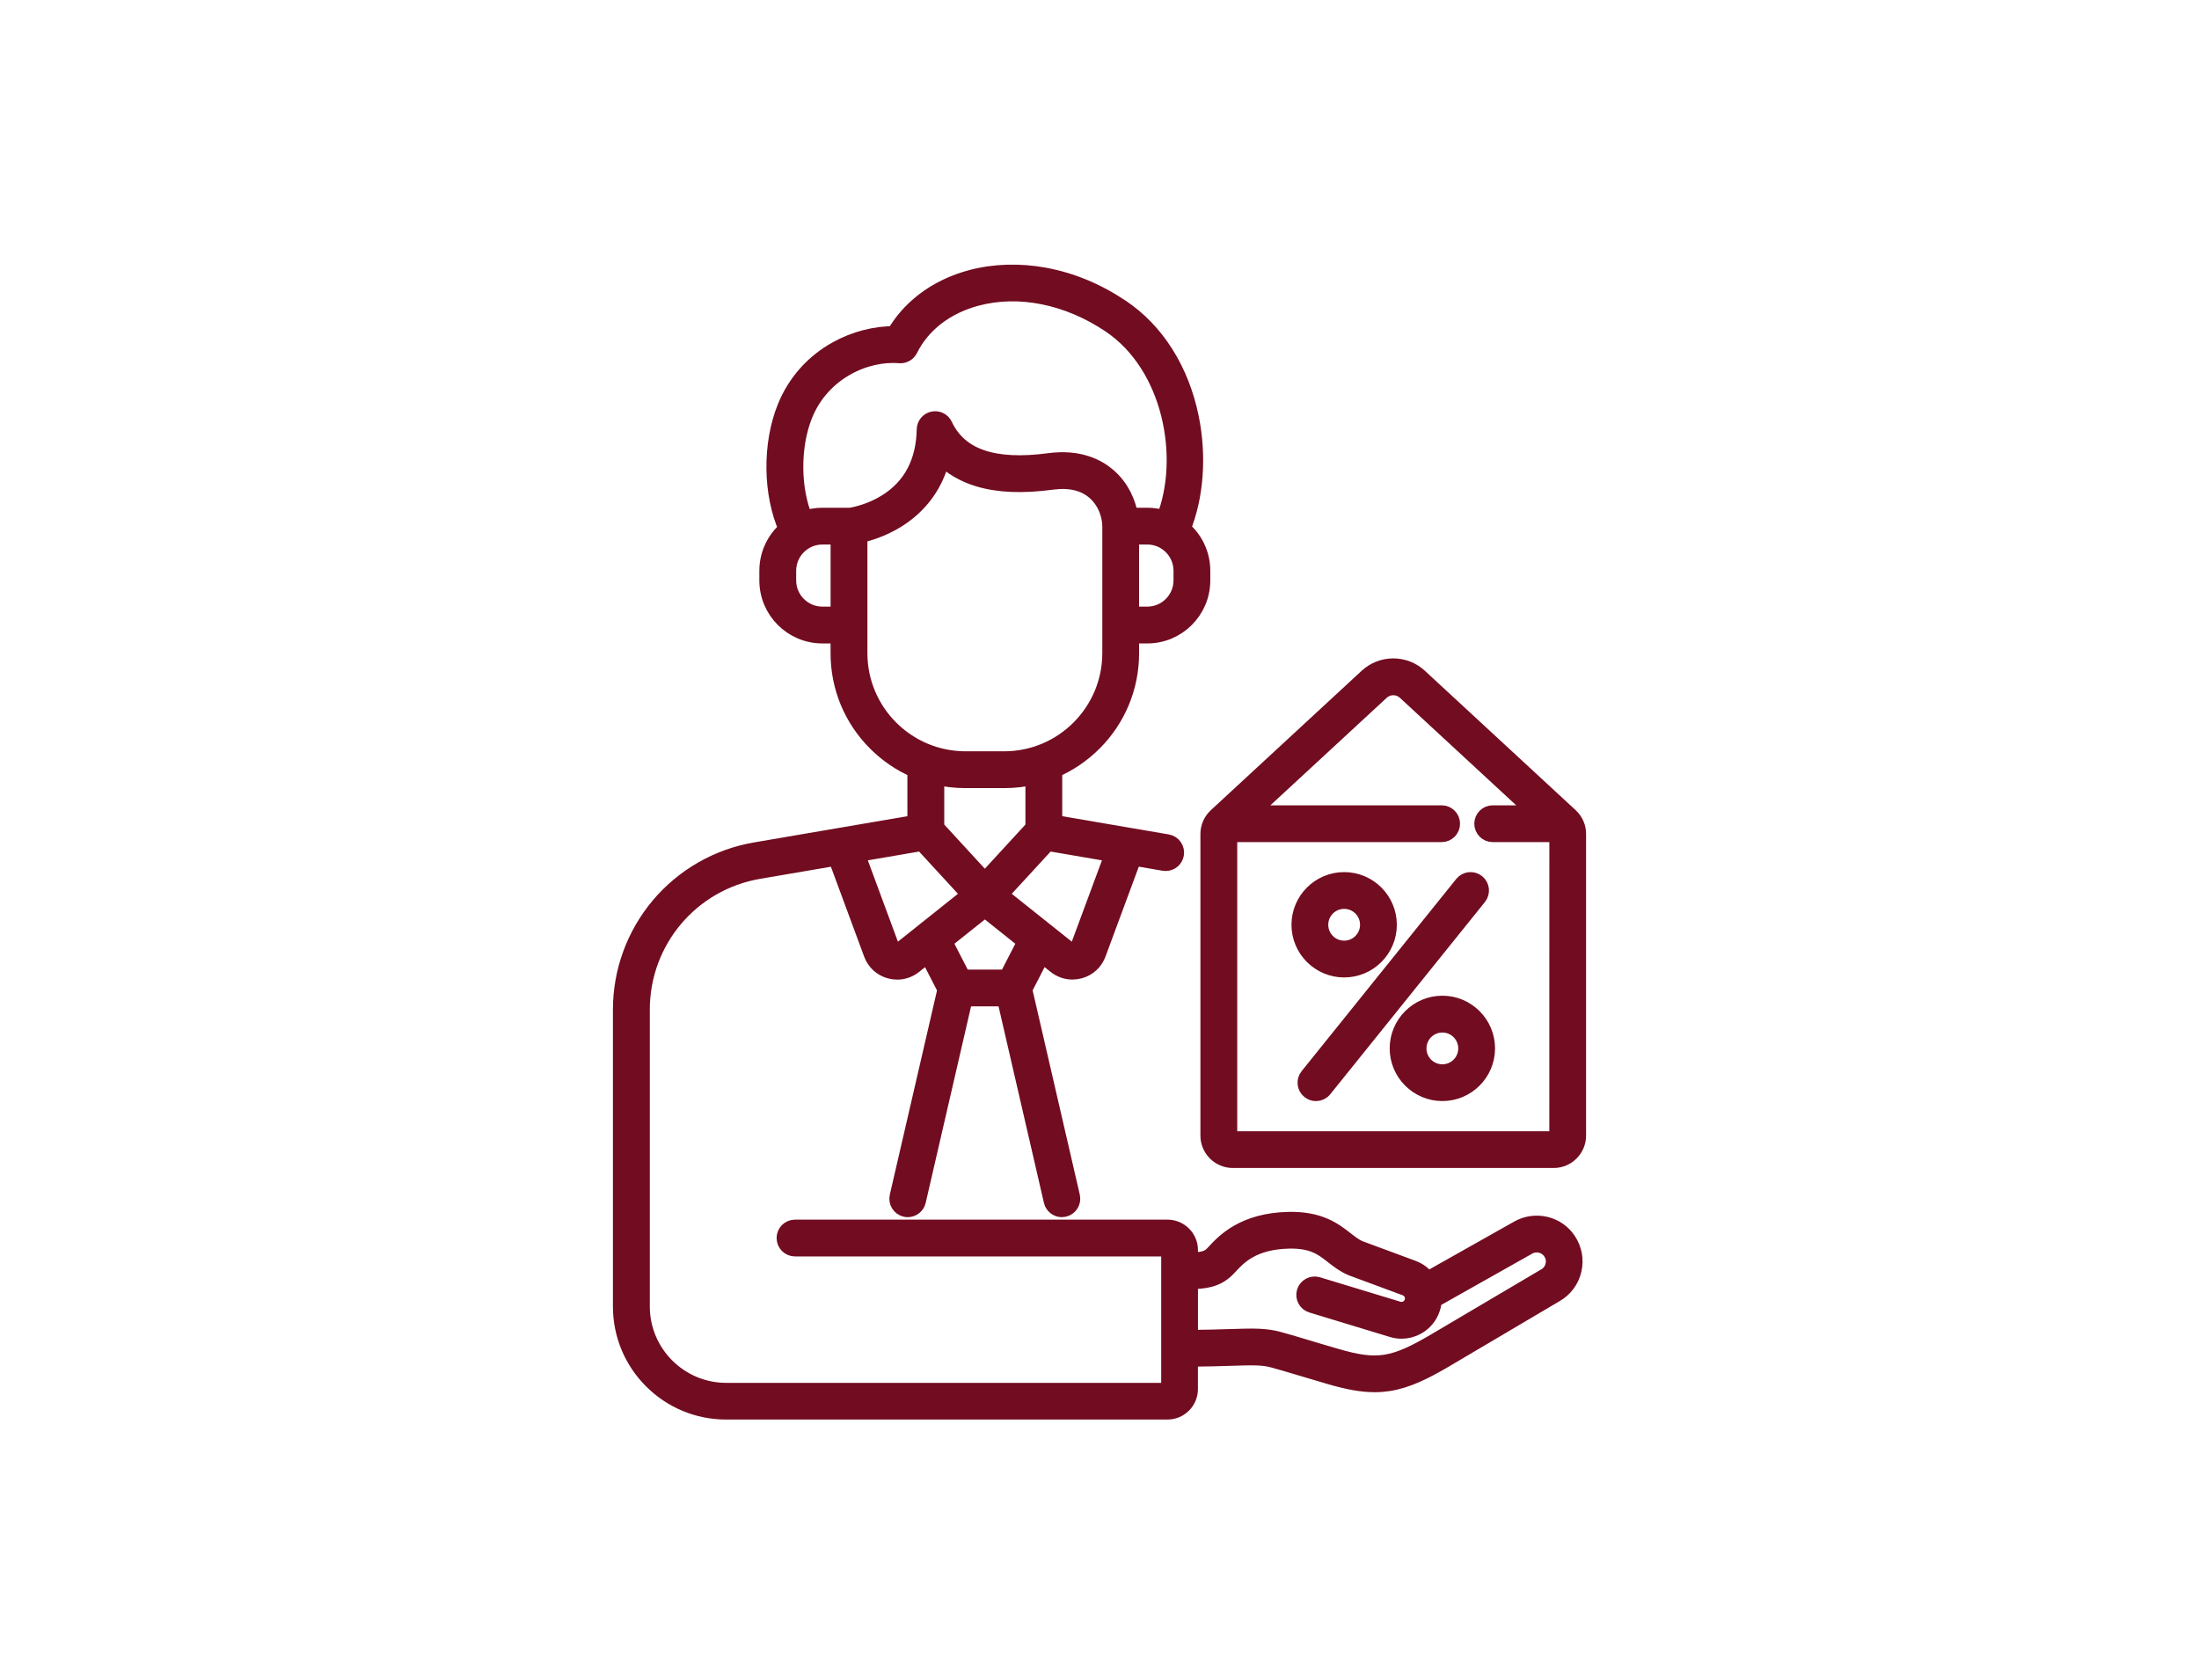 <svg width="322" height="246" viewBox="0 0 322 246" fill="none" xmlns="http://www.w3.org/2000/svg">
<path d="M322 0H0V246H322V0Z" fill="white"/>
<path d="M226.316 179.412C224.969 179.088 223.559 179.281 222.348 179.962L209.025 187.473C208.503 186.73 207.755 186.136 206.838 185.798L199.057 182.916C198.323 182.603 197.71 182.12 197 181.57C195.316 180.257 193.221 178.615 188.697 178.712C182.142 178.842 179.299 181.903 177.933 183.375C177.793 183.525 177.672 183.655 177.571 183.756C176.827 184.5 175.881 184.625 174.168 184.64V183.056C174.168 181.285 172.729 179.846 170.958 179.846H116.41C115.614 179.846 114.967 180.493 114.967 181.29C114.967 182.086 115.614 182.733 116.41 182.733H170.962C171.141 182.733 171.286 182.878 171.286 183.056V203.422C171.286 203.601 171.141 203.746 170.962 203.746H106.341C99.481 203.746 93.901 198.165 93.901 191.306V147.856C93.901 137.743 101.137 129.161 111.105 127.457L122.483 125.511L127.711 139.65C128.15 140.838 129.101 141.716 130.322 142.054C130.675 142.151 131.032 142.199 131.384 142.199C132.253 142.199 133.098 141.905 133.803 141.345L135.869 139.698L138.529 144.868L131.515 175.212C131.336 175.989 131.819 176.766 132.596 176.945C132.707 176.969 132.813 176.984 132.924 176.984C133.581 176.984 134.174 176.53 134.329 175.864L141.198 146.114H147.213L154.082 175.864C154.236 176.53 154.83 176.984 155.486 176.984C155.593 176.984 155.704 176.969 155.815 176.945C156.592 176.766 157.075 175.989 156.896 175.212L149.887 144.859L152.547 139.689L154.613 141.335C155.317 141.895 156.162 142.189 157.031 142.189C157.384 142.189 157.741 142.141 158.093 142.045C159.314 141.707 160.265 140.828 160.705 139.641L165.942 125.502L170.446 126.274C170.528 126.289 170.61 126.293 170.692 126.293C171.382 126.293 171.995 125.796 172.116 125.091C172.251 124.305 171.72 123.556 170.938 123.421L165.237 122.446C165.233 122.446 165.233 122.446 165.228 122.446L154.294 120.573V112.686C156.447 111.768 158.421 110.436 160.125 108.737C163.62 105.242 165.546 100.593 165.546 95.65V92.971H167.999C172.396 92.971 175.973 89.394 175.973 84.997V83.578C175.973 81.111 174.848 78.9 173.082 77.437C175.003 72.784 175.461 66.779 174.284 61.088C172.859 54.19 169.268 48.508 164.171 45.09C160.637 42.72 156.862 41.151 152.942 40.432C149.283 39.761 145.586 39.872 142.241 40.76C139.644 41.451 137.317 42.575 135.328 44.101C133.537 45.477 132.084 47.127 131.008 49.015C128.213 48.976 125.186 49.754 122.565 51.206C119.128 53.108 116.536 56.029 115.068 59.644C112.853 65.104 112.978 72.374 115.276 77.486C113.543 78.948 112.442 81.14 112.442 83.578V84.997C112.442 89.394 116.019 92.971 120.417 92.971H122.869V95.65C122.869 100.593 124.795 105.242 128.29 108.737C129.994 110.441 131.973 111.773 134.121 112.686V120.573L123.197 122.441C123.193 122.441 123.193 122.441 123.188 122.441L110.608 124.594C105.129 125.531 100.138 128.388 96.556 132.636C92.974 136.884 91 142.286 91 147.842V191.291C91 195.385 92.593 199.237 95.489 202.129C98.386 205.025 102.233 206.618 106.326 206.618H170.953C172.724 206.618 174.163 205.179 174.163 203.408V198.88C176.712 198.861 178.657 198.798 180.269 198.749C183.33 198.653 184.87 198.605 186.409 199.02C187.669 199.363 188.451 199.594 189.75 199.985C190.841 200.313 192.332 200.762 194.799 201.482C197.444 202.254 199.467 202.616 201.287 202.616C201.982 202.616 202.648 202.563 203.309 202.462C206.013 202.042 208.586 200.762 211.627 198.972L227.798 189.419C229.101 188.651 230.004 187.415 230.342 185.943C230.68 184.471 230.409 182.965 229.574 181.7C228.831 180.551 227.667 179.735 226.316 179.412ZM132.002 139.076C131.746 139.279 131.418 139.346 131.099 139.259C130.781 139.172 130.535 138.945 130.424 138.637L125.384 125.005L135.043 123.349L142.101 131.024L135.454 136.324C135.449 136.329 135.439 136.334 135.434 136.339L132.002 139.076ZM147.488 143.227H140.937L138.176 137.855L144.215 133.042L150.254 137.855L147.488 143.227ZM158.001 138.637C157.886 138.945 157.639 139.172 157.326 139.259C157.007 139.346 156.679 139.279 156.423 139.076L152.991 136.339C152.986 136.334 152.976 136.329 152.971 136.324L146.324 131.024L153.382 123.349L163.055 125.005L158.001 138.637ZM173.086 84.992C173.086 87.796 170.803 90.08 167.999 90.08H165.546V78.485H167.999C170.803 78.485 173.086 80.768 173.086 83.573V84.992ZM117.752 60.726C120.32 54.392 126.731 51.515 131.732 51.94C132.321 51.989 132.886 51.675 133.151 51.144C134.985 47.446 138.48 44.752 142.989 43.55C149.23 41.89 156.365 43.328 162.563 47.485C171.604 53.548 174.076 67.117 170.542 76.013C169.741 75.743 168.887 75.598 167.994 75.598H165.416C165.097 73.687 164.161 71.461 162.264 69.806C160.743 68.478 158.016 67.016 153.647 67.6C145.47 68.695 140.43 66.958 138.239 62.294C137.954 61.686 137.288 61.358 136.631 61.498C135.975 61.638 135.502 62.212 135.487 62.883C135.391 67.686 133.494 71.278 129.854 73.571C127.595 74.995 125.302 75.478 124.486 75.613C124.433 75.608 124.375 75.603 124.317 75.603H120.422C119.505 75.603 118.621 75.757 117.801 76.047C115.942 71.664 115.879 65.345 117.752 60.726ZM122.874 90.08H120.422C117.617 90.08 115.334 87.796 115.334 84.992V83.573C115.334 80.768 117.617 78.485 120.422 78.485H122.874V90.08ZM125.765 95.646V78.302C127.064 78.012 129.169 77.389 131.293 76.076C133.832 74.507 136.776 71.703 137.911 66.847C139.335 68.304 141.135 69.366 143.298 70.018C146.209 70.897 149.723 71.041 154.038 70.462C156.684 70.11 158.812 70.617 160.367 71.978C162.056 73.46 162.66 75.589 162.66 77.09V95.646C162.66 104.257 155.651 111.266 147.039 111.266H141.386C132.77 111.266 125.765 104.262 125.765 95.646ZM141.386 114.158H147.039C148.53 114.158 149.993 113.984 151.403 113.641V121.23L144.21 129.055L137.018 121.23V113.641C138.432 113.984 139.895 114.158 141.386 114.158ZM227.542 185.301C227.383 185.996 226.958 186.575 226.34 186.942L210.169 196.495C204.062 200.096 201.615 200.473 195.62 198.721C193.163 198.006 191.676 197.557 190.59 197.229C189.267 196.833 188.471 196.592 187.172 196.239C185.212 195.708 183.426 195.766 180.182 195.868C178.594 195.921 176.673 195.979 174.168 195.998V187.521C176.253 187.507 178.073 187.328 179.613 185.788C179.753 185.648 179.898 185.494 180.052 185.33C181.312 183.973 183.426 181.7 188.755 181.589C192.25 181.516 193.694 182.646 195.219 183.838C196.025 184.471 196.86 185.122 197.961 185.581C197.98 185.591 197.999 185.595 198.019 185.605L205.834 188.501C206.399 188.709 206.79 189.177 206.925 189.718C206.935 189.766 206.944 189.814 206.954 189.867C206.997 190.133 206.978 190.408 206.891 190.678C206.602 191.581 205.626 192.093 204.719 191.818L192.931 188.236C192.168 188.004 191.362 188.434 191.13 189.196C190.899 189.959 191.328 190.765 192.091 190.997L203.879 194.579C204.323 194.714 204.782 194.782 205.231 194.782C205.969 194.782 206.703 194.603 207.379 194.251C208.465 193.681 209.266 192.73 209.643 191.562C209.778 191.147 209.85 190.727 209.865 190.312L223.762 182.477C224.935 181.816 226.436 182.178 227.175 183.302C227.576 183.896 227.706 184.606 227.542 185.301Z" fill="#720C20" stroke="#720C20" stroke-width="2.5"/>
<path d="M229.928 119.605C229.918 119.595 229.909 119.585 229.899 119.576C229.894 119.571 229.889 119.566 229.88 119.556L207.791 99.137C206.762 98.186 205.42 97.66 204.016 97.66C202.611 97.66 201.274 98.186 200.241 99.137L178.152 119.556C178.147 119.561 178.142 119.566 178.137 119.571C178.127 119.58 178.118 119.59 178.103 119.6C177.418 120.256 177.027 121.173 177.027 122.124V166.283C177.027 168.214 178.596 169.783 180.527 169.783H227.5C229.431 169.783 231 168.214 231 166.283V122.124C231.009 121.178 230.613 120.261 229.928 119.605ZM228.118 166.288C228.118 166.626 227.843 166.901 227.505 166.901H180.531C180.193 166.901 179.918 166.626 179.918 166.288V122.129C179.918 122.105 179.918 122.086 179.923 122.062H211.102C211.898 122.062 212.545 121.415 212.545 120.618C212.545 119.822 211.898 119.175 211.102 119.175H182.829L202.21 101.261C202.717 100.793 203.369 100.556 204.02 100.556C204.672 100.556 205.324 100.793 205.831 101.261L225.212 119.175H218.574C217.778 119.175 217.131 119.822 217.131 120.618C217.131 121.415 217.778 122.062 218.574 122.062H228.118C228.118 122.081 228.123 122.105 228.123 122.129L228.118 166.288Z" fill="#720C20" stroke="#720C20" stroke-width="2.5"/>
<path d="M216.241 129.273C215.619 128.771 214.711 128.872 214.209 129.495L191.57 157.637C191.068 158.26 191.169 159.167 191.792 159.669C192.057 159.882 192.381 159.988 192.694 159.988C193.119 159.988 193.534 159.805 193.819 159.447L216.459 131.305C216.966 130.682 216.864 129.77 216.241 129.273Z" fill="#720C20" stroke="#720C20" stroke-width="2.5"/>
<path d="M196.825 141.88C200.392 141.88 203.289 138.979 203.289 135.417C203.289 131.854 200.388 128.953 196.825 128.953C193.263 128.953 190.362 131.854 190.362 135.417C190.362 138.979 193.258 141.88 196.825 141.88ZM196.825 131.84C198.799 131.84 200.402 133.442 200.402 135.417C200.402 137.391 198.799 138.994 196.825 138.994C194.851 138.994 193.248 137.391 193.248 135.417C193.248 133.442 194.851 131.84 196.825 131.84Z" fill="#720C20" stroke="#720C20" stroke-width="2.5"/>
<path d="M211.205 147.055C207.638 147.055 204.742 149.956 204.742 153.518C204.742 157.081 207.643 159.982 211.205 159.982C214.768 159.982 217.669 157.081 217.669 153.518C217.669 149.956 214.773 147.055 211.205 147.055ZM211.205 157.1C209.231 157.1 207.628 155.497 207.628 153.523C207.628 151.549 209.231 149.946 211.205 149.946C213.18 149.946 214.782 151.549 214.782 153.523C214.782 155.493 213.18 157.1 211.205 157.1Z" fill="#720C20" stroke="#720C20" stroke-width="2.5"/>
</svg>
